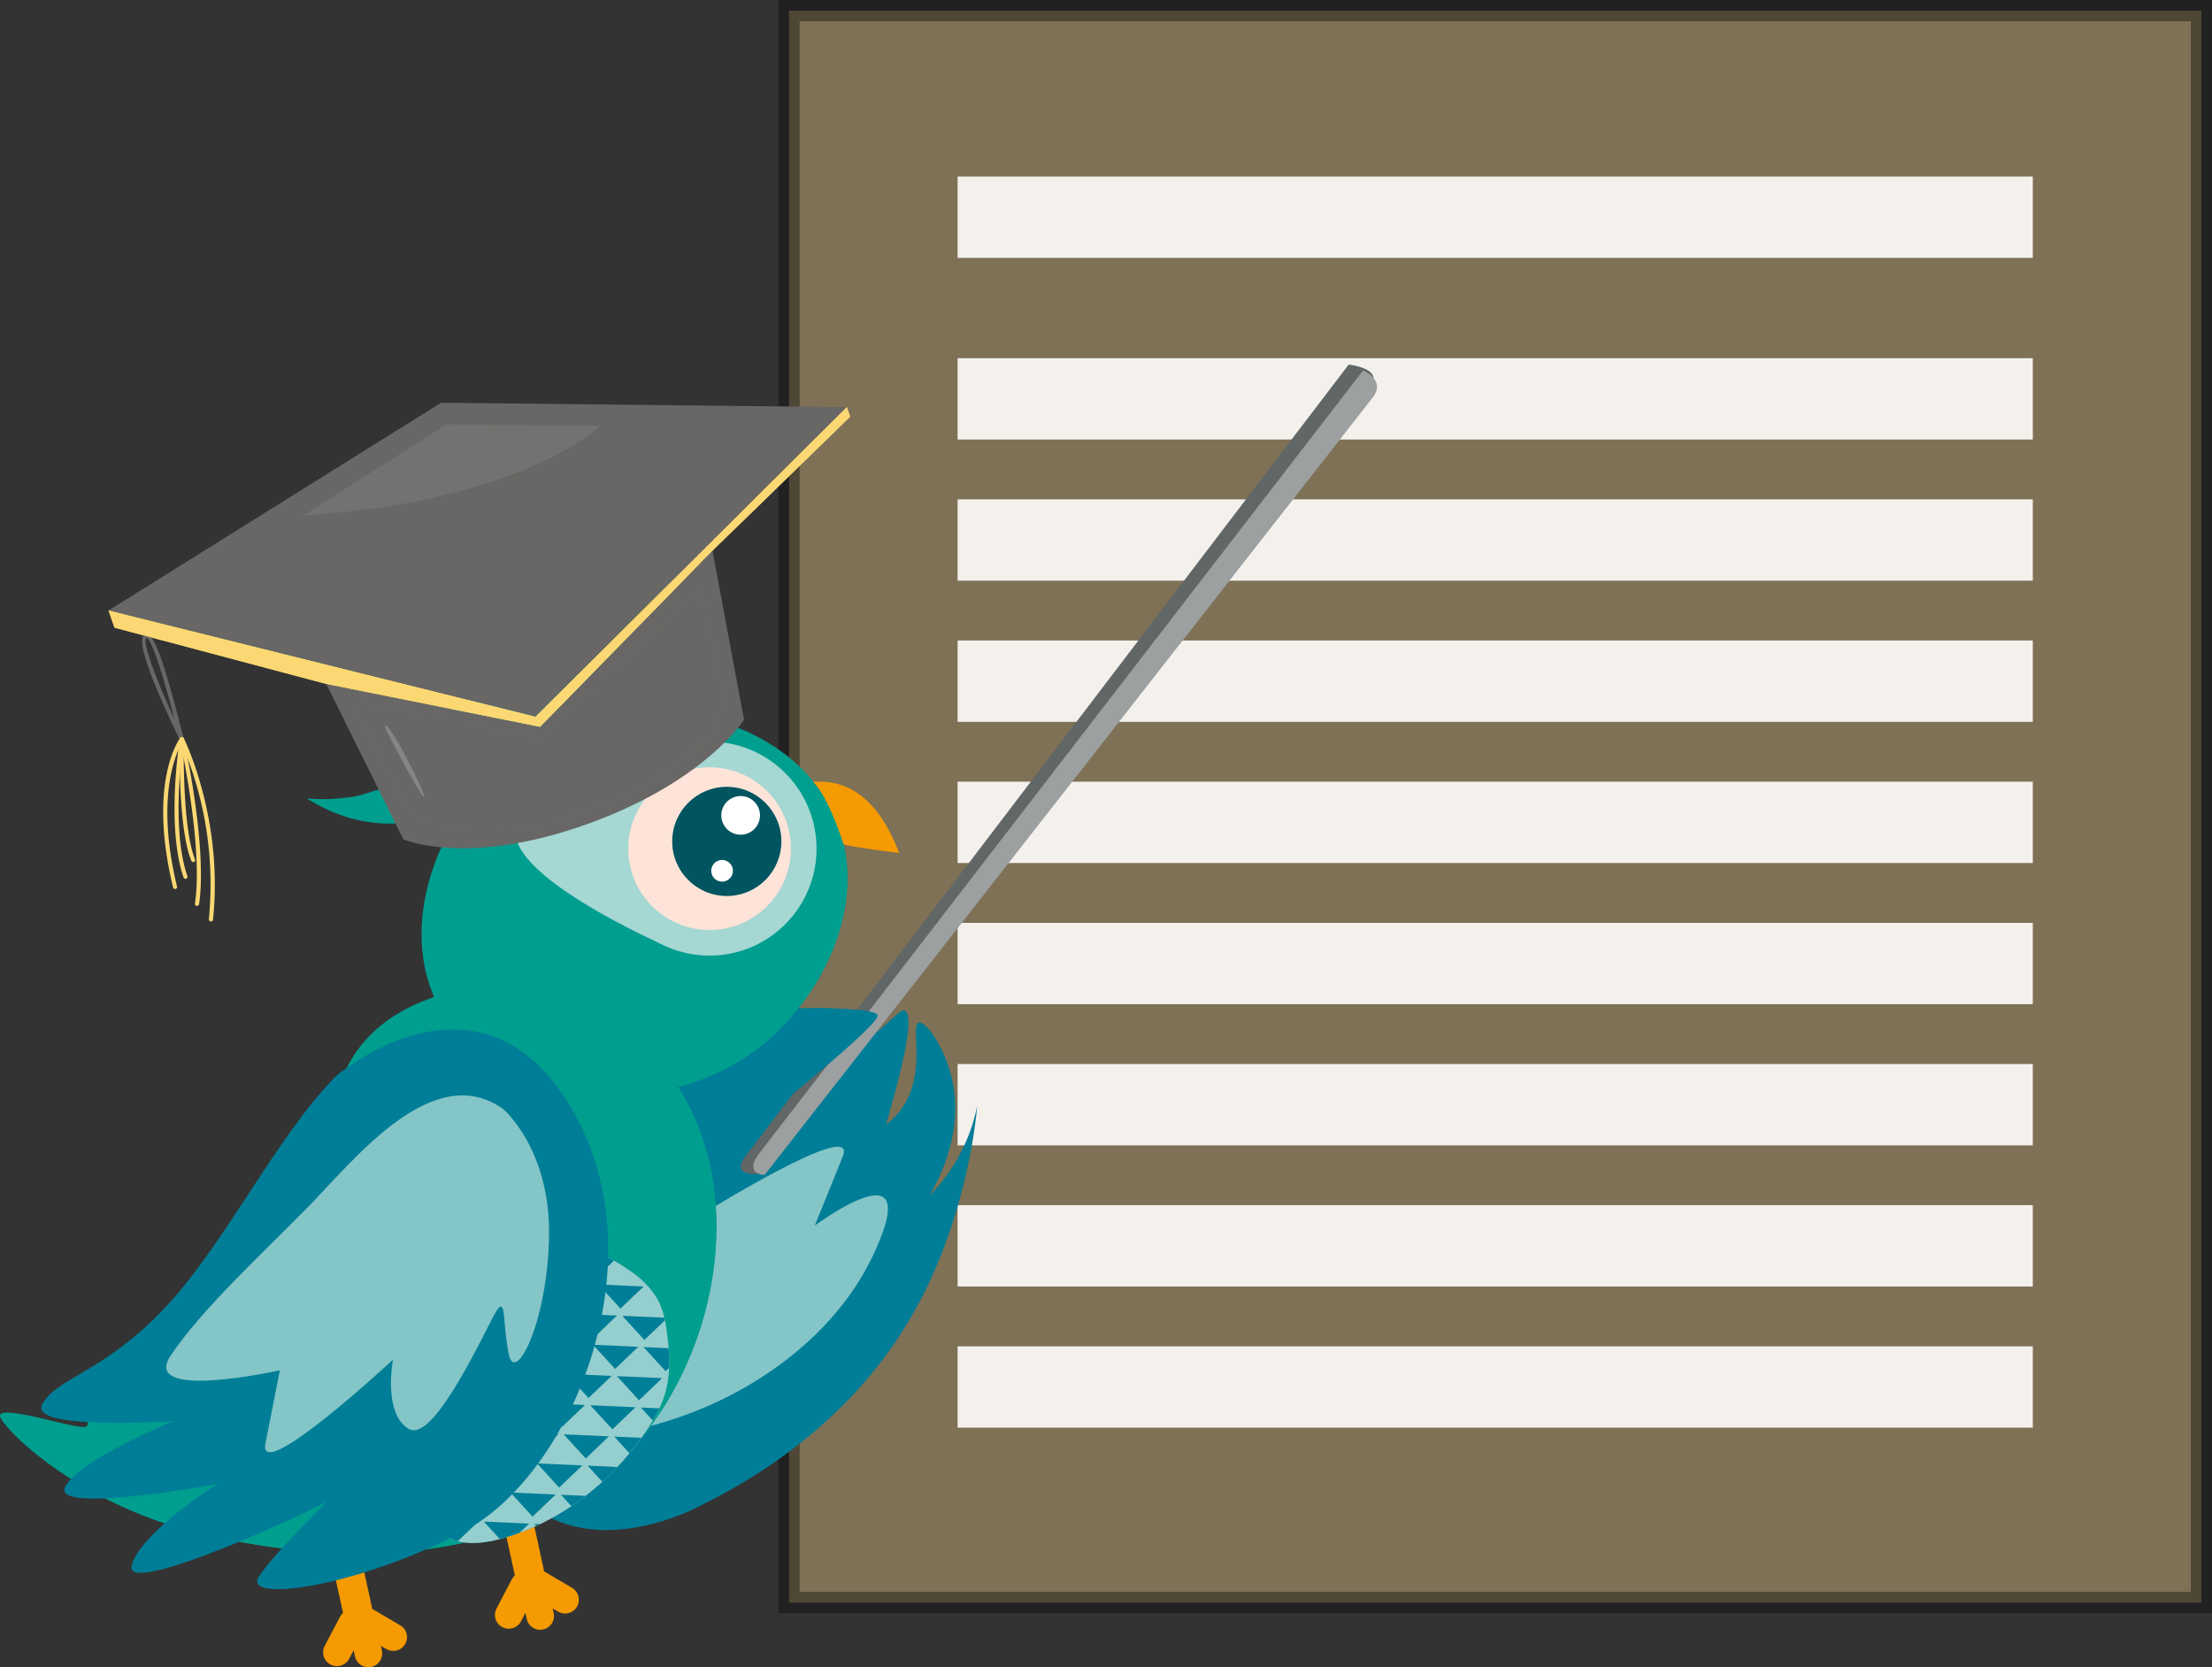 <svg viewBox="0 0 722.13 544.23" xmlns:xlink="http://www.w3.org/1999/xlink" xmlns="http://www.w3.org/2000/svg"><rect x="0" y="0" width="722.13" height="544.23" fill="#333333" stroke="none"/><defs><style>.cls-1{fill:none;}.cls-2,.cls-9{fill:#a5d7d3;}.cls-2{opacity:0.8;}.cls-3{isolation:isolate;}.cls-4{fill:#f8d590;stroke:#050505;stroke-miterlimit:10;stroke-width:6.94px;opacity:0.38;}.cls-5{fill:#f4f1ed;}.cls-6{fill:#007e97;}.cls-7{fill:#009e8f;}.cls-8{fill:#f59a00;}.cls-10{fill:#fde3d8;}.cls-11{fill:#005560;}.cls-12,.cls-23{fill:#fff;}.cls-13{fill:#616666;}.cls-14{fill:#9da0a0;}.cls-15{clip-path:url(#clip-path);}.cls-16{fill:#54a8ba;}.cls-17{clip-path:url(#clip-path-2);}.cls-18{fill:#686765;}.cls-19,.cls-22{fill:#fbd873;}.cls-20{fill:#727271;}.cls-21{opacity:0.5;}.cls-21,.cls-22{mix-blend-mode:multiply;}.cls-23{opacity:0.2;}</style><clipPath id="clip-path"><path d="M112.14,452.28l3.69,2.65q-5.92,7.56-11.83,15.13a8.9,8.9,0,0,0-2,3.63c-.55,2.81,1.68,5.44,4.12,6.93s5.3,2.38,7.39,4.34c-1.29,3-.35,6.55,1.73,9a17.26,17.26,0,0,0,8.16,4.94,33.08,33.08,0,0,0,15.5,1.05,9.09,9.09,0,0,1,3.32-.2,11.19,11.19,0,0,1,3.23,1.68c5.43,3.3,12.37,2.5,18.49.79,18.87-5.25,35.2-18.07,46.38-34.16,3.16-4.55,6-9.45,7.25-14.84s1-10.89.38-16.33c-.49-4.49-1.22-9.09-3.45-13a29,29,0,0,0-8.54-8.81,63.8,63.8,0,0,0-44.57-11.48,14.69,14.69,0,0,0-6.16,1.81,14.93,14.93,0,0,0-4.45,5.14c-4,6.53-7.06,13.71-12.23,19.34C130.68,438.42,118.65,442.69,112.14,452.28Z" class="cls-1"></path></clipPath><clipPath id="clip-path-2"><path d="M237.89,494.14a69.78,69.78,0,0,0,3.29-18.22c1.76-39.26-29.5-72.56-69.82-74.37s-74.44,28.56-76.2,67.82a69.35,69.35,0,0,0,1.66,18.53c19.54,16.28,43.84,22.61,69.61,23.56C191.52,512.79,216.75,508.67,237.89,494.14Z" class="cls-2"></path></clipPath></defs><title>subscribe</title><g class="cls-3"><g id="Layer_2"><g id="Layer_1-2"><g id="subscribe"><rect height="519.7" width="461.07" y="3.47" x="257.59" class="cls-4"></rect><rect height="26.55" width="351.01" y="57.63" x="312.62" class="cls-5"></rect><rect height="26.55" width="351.01" y="116.93" x="312.62" class="cls-5"></rect><rect height="26.55" width="351.01" y="163.02" x="312.62" class="cls-5"></rect><rect height="26.55" width="351.01" y="209.1" x="312.62" class="cls-5"></rect><rect height="26.55" width="351.01" y="255.18" x="312.62" class="cls-5"></rect><rect height="26.55" width="351.01" y="301.27" x="312.62" class="cls-5"></rect><rect height="26.55" width="351.01" y="347.35" x="312.62" class="cls-5"></rect><rect height="26.55" width="351.01" y="393.43" x="312.62" class="cls-5"></rect><rect height="26.55" width="351.01" y="439.52" x="312.62" class="cls-5"></rect><path d="M285.33,335.38c7.38-7.47-29.94-9.75-68.23,1.72s-80.57,75.16-60.55,129.77S229.7,491,229.7,491c22.64-11.29,51.09-30.86,69.3-63.8,17.67-32,20-66.14,20-66.14a57.11,57.11,0,0,1-6.71,17.65,59.24,59.24,0,0,1-8.89,11.7c4-6.83,11.47-22.19,7.13-39.23-2.53-9.91-8.44-18-10.59-17.3-2.89.9,2.92,16.9-6,28.59a23.75,23.75,0,0,1-4.7,4.62c5-17,9.61-35.64,6.13-37.14-.88-.38-1.75.54-6.45,4.67,0,0-14.43,12.68-29.47,20.45C259.42,355.1,262.2,358.81,285.33,335.38Z" class="cls-6"></path><path d="M228.28,373.39c-7.35-6.61-31.66,28.5-35.58,32.53s-1-4.75-1.13-14.91-14.5,8-20.24,35.71,6.92,43.4,6.92,43.4c15.13-.22,42-2.92,68.59-19.38,8.88-5.49,28.56-19.21,39-42.71,1.72-3.89,6.17-14,2.82-16.94-4.46-4-20,7.1-22.67,9,0,0,3.91-9.55,9.16-22.6s-46.07,19-46.07,19S235.62,380,228.28,373.39Z" class="cls-2"></path><path d="M33,483.94c-3.08-1.37-7.12-2.24-10.1-1.33A142.56,142.56,0,0,0,67,501c40.28,9.35,106.39,14,143.38-32.77,36-45.47,35-125.88-33.87-145a39.46,39.46,0,0,0-12.6-1.76c-11.61.62-34.87,4.12-47.39,21.68-3.71,5.19-7.25,13.78-11.18,23.95,15.87,5.56,29,21.74,46.09,25.81,12.19,2.9,24.84-.72,37.33-1.73a89.59,89.59,0,0,1,24.78,1.46c3.8.77,7.87,2,10.16,5.13,2.12,2.91,2.21,6.81,2,10.4-1,15.75-6.34,31-13.86,44.86A83.14,83.14,0,0,1,201.05,469c-11.38,12.8-28.07,20-45,22.76s-34.19,1.63-51.25.08l3.8,6.45a76.07,76.07,0,0,1-39.72-6.1,15.11,15.11,0,0,1,.86,6.18C56.55,497.31,45.07,489.35,33,483.94Z" class="cls-7"></path><path d="M273.06,267.79c11.48,28.19-5.83,60.67-27.92,76.19-31.36,22-83.91,18-101.6-14.73-16.55-30.58,3.45-75,37.54-90.62C213.74,223.67,259.71,235,273.06,267.79Z" class="cls-7"></path><path d="M130.62,530.58l-9.09-5.36-4.21-19.33a4.82,4.82,0,0,0-9.41,2.05L112,526.55a4.31,4.31,0,0,0-1,1.25l-5,9.52a4.49,4.49,0,0,0,8,4.17l1.45-2.76.43,2a4.49,4.49,0,1,0,8.78-1.91l-.33-1.5,1.76,1a4.49,4.49,0,1,0,4.57-7.74Z" class="cls-8"></path><path d="M186.74,518.34,177.65,513l-4.22-19.32a4.81,4.81,0,1,0-9.4,2.05l4.06,18.61a4.14,4.14,0,0,0-1,1.24l-5,9.53a4.49,4.49,0,0,0,8,4.16l1.45-2.76.43,2a4.49,4.49,0,1,0,8.78-1.92l-.33-1.49,1.76,1a4.49,4.49,0,1,0,4.57-7.73Z" class="cls-8"></path><path d="M235.8,236.1l-1.49-.36a16.64,16.64,0,0,0-2.62-.52,36.52,36.52,0,0,0-5.32-.48l-2.67,0c-.88,0-1.76.14-2.64.2a70.59,70.59,0,0,0-20.18,5.29c-12.74,5.26-24.38,12.2-36.34,18s-24.44,10.71-37.35,10.64A48.07,48.07,0,0,1,108.47,265a59.78,59.78,0,0,1-8.39-4.39,55.81,55.81,0,0,0,10.34.06c1.71-.17,3.43-.32,5.13-.62a38.09,38.09,0,0,0,5-1.35c3.23-1.08,6.55-1.72,9.84-2.54l5.2-1.29-4.65-3.67a36.77,36.77,0,0,1-3-2.68c-1-.93-2-1.84-2.94-2.87s-1.78-2-2.63-3.08a23.88,23.88,0,0,0,4.47-1.17,50.81,50.81,0,0,0,8.22-3.77c2.61-1.46,5-3,7.38-4.41a72.17,72.17,0,0,1,7.27-3.75,114.72,114.72,0,0,1,31.95-8.83c11-1.36,22.26-1.29,32.76,1.61a43.47,43.47,0,0,1,14.47,6.86c1.08.78,2.06,1.68,3.06,2.55a35.48,35.48,0,0,1,2.72,2.9Z" class="cls-7"></path><circle r="34.92" cy="277.04" cx="231.65" class="cls-9"></circle><path d="M219.2,309.66s-42.87-18.33-50-33.94S220.37,244,220.37,244Z" class="cls-9"></path><circle r="26.56" cy="277.04" cx="231.65" class="cls-10"></circle><circle r="17.82" cy="274.68" cx="237.27" class="cls-11"></circle><path d="M247,262.62a6.31,6.31,0,1,0-1.66,8.78A6.3,6.3,0,0,0,247,262.62Z" class="cls-12"></path><path d="M238.64,282.28a3.53,3.53,0,1,0-.92,4.91A3.52,3.52,0,0,0,238.64,282.28Z" class="cls-12"></path><path d="M275.38,275.62s-4.75-15.3-10-20.47c4.79,0,18.87-1.21,28.16,23.34C276.08,276.2,275.38,275.62,275.38,275.62Z" class="cls-8"></path><path d="M243.37,377.43,440.3,119s11.58,1.29,7.08,7.08S247.91,383.22,247.91,383.22,238.1,384.35,243.37,377.43Z" class="cls-13"></path><path d="M247.88,376.51,445,120.91s7.62,3.15,3.14,8.86L249.6,383.58S242.61,383.36,247.88,376.51Z" class="cls-14"></path><path d="M260.72,329.14s25.39-.47,25.81,2.36-28.31,26.1-28.31,26.1" class="cls-6"></path><path d="M27.67,465.84c-3.9.52-29.84-8.17-27.52-3.1S26.68,491.68,67,501s106.39,14,143.38-32.77c36-45.47,35-125.88-33.87-145a39.46,39.46,0,0,0-12.6-1.76c-11.61.62-34.87,4.12-47.39,21.68-17.13,24-30.89,120.5-94.27,111.43C22.2,454.65,31.57,465.32,27.67,465.84Z" class="cls-7"></path><g class="cls-15"><path d="M237.89,494.14a69.78,69.78,0,0,0,3.29-18.22c1.76-39.26-29.5-72.56-69.82-74.37s-74.44,28.56-76.2,67.82a69.35,69.35,0,0,0,1.66,18.53c19.54,16.28,43.84,22.61,69.61,23.56C191.52,512.79,216.75,508.67,237.89,494.14Z" class="cls-16"></path><path d="M237.89,494.14a69.78,69.78,0,0,0,3.29-18.22c1.76-39.26-29.5-72.56-69.82-74.37s-74.44,28.56-76.2,67.82a69.35,69.35,0,0,0,1.66,18.53c19.54,16.28,43.84,22.61,69.61,23.56C191.52,512.79,216.75,508.67,237.89,494.14Z" class="cls-2"></path><g class="cls-17"><polygon points="135.44 426.51 120.68 425.85 127.89 433.73 135.44 426.51" class="cls-6"></polygon><polygon points="151.94 427.25 137.18 426.59 144.38 434.47 151.94 427.25" class="cls-6"></polygon><polygon points="168.44 427.99 153.67 427.33 160.88 435.21 168.44 427.99" class="cls-6"></polygon><polygon points="184.93 428.73 170.17 428.07 177.37 435.95 184.93 428.73" class="cls-6"></polygon><polygon points="201.42 429.47 186.66 428.81 193.87 436.69 201.42 429.47" class="cls-6"></polygon><polygon points="217.92 430.21 203.16 429.55 210.36 437.43 217.92 430.21" class="cls-6"></polygon><polygon points="234.41 430.95 219.65 430.29 226.86 438.17 234.41 430.95" class="cls-6"></polygon><polygon points="118.95 425.77 104.19 425.11 111.39 432.99 118.95 425.77" class="cls-6"></polygon><polygon points="144.13 417.01 129.37 416.35 136.58 424.24 144.13 417.01" class="cls-6"></polygon><polygon points="160.63 417.75 145.87 417.09 153.07 424.98 160.63 417.75" class="cls-6"></polygon><polygon points="177.13 418.5 162.36 417.83 169.57 425.71 177.13 418.5" class="cls-6"></polygon><polygon points="193.62 419.24 178.86 418.57 186.06 426.45 193.62 419.24" class="cls-6"></polygon><polygon points="210.11 419.98 195.35 419.31 202.56 427.19 210.11 419.98" class="cls-6"></polygon><polygon points="226.61 420.71 211.85 420.05 219.05 427.94 226.61 420.71" class="cls-6"></polygon><polygon points="127.64 416.28 112.88 415.61 120.08 423.5 127.64 416.28" class="cls-6"></polygon><polygon points="259.6 422.19 244.84 421.53 252.04 429.42 259.6 422.19" class="cls-6"></polygon><polygon points="128.53 396.54 113.76 395.88 120.97 403.76 128.53 396.54" class="cls-6"></polygon><polygon points="145.02 397.28 130.26 396.62 137.46 404.5 145.02 397.28" class="cls-6"></polygon><polygon points="161.51 398.02 146.75 397.36 153.96 405.24 161.51 398.02" class="cls-6"></polygon><polygon points="178.01 398.76 163.25 398.1 170.45 405.98 178.01 398.76" class="cls-6"></polygon><polygon points="194.5 399.5 179.74 398.84 186.94 406.72 194.5 399.5" class="cls-6"></polygon><polygon points="211 400.24 196.24 399.58 203.44 407.46 211 400.24" class="cls-6"></polygon><polygon points="227.49 400.98 212.73 400.32 219.94 408.2 227.49 400.98" class="cls-6"></polygon><polygon points="112.03 395.8 97.27 395.14 104.47 403.02 112.03 395.8" class="cls-6"></polygon><polygon points="260.48 402.46 245.72 401.8 252.93 409.68 260.48 402.46" class="cls-6"></polygon><polygon points="243.99 401.72 229.23 401.06 236.43 408.94 243.99 401.72" class="cls-6"></polygon><polygon points="136.33 406.78 121.57 406.12 128.77 414 136.33 406.78" class="cls-6"></polygon><polygon points="152.82 407.52 138.06 406.86 145.27 414.74 152.82 407.52" class="cls-6"></polygon><polygon points="169.32 408.26 154.56 407.6 161.76 415.48 169.32 408.26" class="cls-6"></polygon><polygon points="185.81 409 171.05 408.34 178.26 416.22 185.81 409" class="cls-6"></polygon><polygon points="202.31 409.74 187.55 409.08 194.75 416.96 202.31 409.74" class="cls-6"></polygon><polygon points="218.81 410.48 204.04 409.82 211.25 417.7 218.81 410.48" class="cls-6"></polygon><polygon points="119.83 406.04 105.07 405.38 112.28 413.26 119.83 406.04" class="cls-6"></polygon><polygon points="268.29 412.7 253.53 412.04 260.73 419.92 268.29 412.7" class="cls-6"></polygon><polygon points="251.79 411.96 237.03 411.3 244.24 419.18 251.79 411.96" class="cls-6"></polygon><polygon points="132.81 465.94 118.04 465.28 125.25 473.16 132.81 465.94" class="cls-6"></polygon><polygon points="149.3 466.68 134.54 466.02 141.74 473.9 149.3 466.68" class="cls-6"></polygon><polygon points="165.8 467.42 151.03 466.76 158.24 474.64 165.8 467.42" class="cls-6"></polygon><polygon points="182.29 468.16 167.53 467.5 174.73 475.38 182.29 468.16" class="cls-6"></polygon><polygon points="198.79 468.9 184.02 468.24 191.23 476.12 198.79 468.9" class="cls-6"></polygon><polygon points="215.28 469.64 200.52 468.98 207.72 476.86 215.28 469.64" class="cls-6"></polygon><polygon points="231.78 470.38 217.01 469.72 224.22 477.6 231.78 470.38" class="cls-6"></polygon><polygon points="116.31 465.2 101.55 464.54 108.75 472.42 116.31 465.2" class="cls-6"></polygon><polygon points="99.82 464.46 85.05 463.8 92.26 471.68 99.82 464.46" class="cls-6"></polygon><polygon points="264.77 471.86 250 471.2 257.21 479.08 264.77 471.86" class="cls-6"></polygon><polygon points="248.27 471.12 233.51 470.46 240.71 478.34 248.27 471.12" class="cls-6"></polygon><polygon points="92.88 454.26 78.12 453.6 85.32 461.48 92.88 454.26" class="cls-6"></polygon><polygon points="141.5 456.44 126.74 455.78 133.94 463.66 141.5 456.44" class="cls-6"></polygon><polygon points="157.99 457.18 143.23 456.52 150.43 464.4 157.99 457.18" class="cls-6"></polygon><polygon points="174.49 457.92 159.72 457.26 166.93 465.14 174.49 457.92" class="cls-6"></polygon><polygon points="190.98 458.66 176.22 458 183.42 465.88 190.98 458.66" class="cls-6"></polygon><polygon points="207.47 459.4 192.71 458.74 199.92 466.62 207.47 459.4" class="cls-6"></polygon><polygon points="223.97 460.14 209.21 459.48 216.41 467.36 223.97 460.14" class="cls-6"></polygon><polygon points="240.47 460.88 225.71 460.22 232.91 468.1 240.47 460.88" class="cls-6"></polygon><polygon points="125 455.7 110.24 455.04 117.44 462.92 125 455.7" class="cls-6"></polygon><polygon points="108.51 454.96 93.75 454.3 100.95 462.18 108.51 454.96" class="cls-6"></polygon><polygon points="256.96 461.62 242.2 460.96 249.4 468.84 256.96 461.62" class="cls-6"></polygon><polygon points="92.9 434.49 78.14 433.83 85.34 441.71 92.9 434.49" class="cls-6"></polygon><polygon points="125.89 435.97 111.13 435.31 118.33 443.19 125.89 435.97" class="cls-6"></polygon><polygon points="142.38 436.71 127.62 436.05 134.82 443.93 142.38 436.71" class="cls-6"></polygon><polygon points="158.88 437.45 144.12 436.79 151.32 444.67 158.88 437.45" class="cls-6"></polygon><polygon points="175.37 438.19 160.61 437.53 167.81 445.41 175.37 438.19" class="cls-6"></polygon><polygon points="191.87 438.93 177.11 438.27 184.31 446.15 191.87 438.93" class="cls-6"></polygon><polygon points="208.36 439.67 193.6 439.01 200.81 446.89 208.36 439.67" class="cls-6"></polygon><polygon points="224.86 440.41 210.09 439.75 217.3 447.63 224.86 440.41" class="cls-6"></polygon><polygon points="109.39 435.23 94.63 434.57 101.83 442.45 109.39 435.23" class="cls-6"></polygon><polygon points="241.35 441.15 226.59 440.49 233.79 448.37 241.35 441.15" class="cls-6"></polygon><polygon points="133.69 446.21 118.93 445.54 126.13 453.43 133.69 446.21" class="cls-6"></polygon><polygon points="150.19 446.95 135.42 446.28 142.63 454.17 150.19 446.95" class="cls-6"></polygon><polygon points="166.68 447.69 151.92 447.02 159.13 454.91 166.68 447.69" class="cls-6"></polygon><polygon points="183.18 448.43 168.42 447.76 175.62 455.65 183.18 448.43" class="cls-6"></polygon><polygon points="199.67 449.17 184.91 448.5 192.12 456.39 199.67 449.17" class="cls-6"></polygon><polygon points="216.16 449.9 201.4 449.24 208.61 457.13 216.16 449.9" class="cls-6"></polygon><polygon points="232.66 450.64 217.9 449.98 225.1 457.87 232.66 450.64" class="cls-6"></polygon><polygon points="117.2 445.47 102.44 444.8 109.64 452.69 117.2 445.47" class="cls-6"></polygon><polygon points="100.7 444.73 85.94 444.06 93.14 451.95 100.7 444.73" class="cls-6"></polygon><polygon points="265.65 452.13 250.89 451.46 258.09 459.35 265.65 452.13" class="cls-6"></polygon><polygon points="249.16 451.38 234.4 450.72 241.6 458.61 249.16 451.38" class="cls-6"></polygon><polygon points="114.54 504.67 99.78 504 106.98 511.89 114.54 504.67" class="cls-6"></polygon><polygon points="131.04 505.41 116.27 504.74 123.48 512.63 131.04 505.41" class="cls-6"></polygon><polygon points="147.53 506.15 132.77 505.48 139.97 513.37 147.53 506.15" class="cls-6"></polygon><polygon points="164.03 506.89 149.26 506.22 156.47 514.11 164.03 506.89" class="cls-6"></polygon><polygon points="180.52 507.63 165.76 506.96 172.96 514.85 180.52 507.63" class="cls-6"></polygon><polygon points="197.02 508.37 182.25 507.7 189.46 515.59 197.02 508.37" class="cls-6"></polygon><polygon points="213.51 509.11 198.75 508.44 205.95 516.33 213.51 509.11" class="cls-6"></polygon><polygon points="230.01 509.85 215.25 509.18 222.45 517.07 230.01 509.85" class="cls-6"></polygon><polygon points="254.32 501.05 239.56 500.39 246.77 508.27 254.32 501.05" class="cls-6"></polygon><polygon points="123.23 495.17 108.47 494.51 115.67 502.39 123.23 495.17" class="cls-6"></polygon><polygon points="139.73 495.91 124.97 495.25 132.17 503.13 139.73 495.91" class="cls-6"></polygon><polygon points="156.22 496.65 141.46 495.99 148.67 503.87 156.22 496.65" class="cls-6"></polygon><polygon points="172.72 497.39 157.96 496.73 165.16 504.61 172.72 497.39" class="cls-6"></polygon><polygon points="189.21 498.13 174.45 497.47 181.66 505.35 189.21 498.13" class="cls-6"></polygon><polygon points="205.71 498.87 190.94 498.21 198.15 506.09 205.71 498.87" class="cls-6"></polygon><polygon points="222.2 499.61 207.44 498.95 214.65 506.83 222.2 499.61" class="cls-6"></polygon><polygon points="106.74 494.43 91.97 493.77 99.18 501.65 106.74 494.43" class="cls-6"></polygon><polygon points="90.24 493.69 75.48 493.03 82.69 500.91 90.24 493.69" class="cls-6"></polygon><polygon points="238.7 500.35 223.94 499.69 231.14 507.57 238.7 500.35" class="cls-6"></polygon><polygon points="255.7 481.34 240.94 480.68 248.14 488.56 255.7 481.34" class="cls-6"></polygon><polygon points="107.62 474.7 92.86 474.03 100.06 481.92 107.62 474.7" class="cls-6"></polygon><polygon points="124.12 475.44 109.36 474.77 116.56 482.66 124.12 475.44" class="cls-6"></polygon><polygon points="140.61 476.18 125.85 475.51 133.06 483.4 140.61 476.18" class="cls-6"></polygon><polygon points="157.11 476.92 142.34 476.25 149.55 484.14 157.11 476.92" class="cls-6"></polygon><polygon points="173.6 477.65 158.84 476.99 166.05 484.88 173.6 477.65" class="cls-6"></polygon><polygon points="190.1 478.39 175.34 477.73 182.54 485.62 190.1 478.39" class="cls-6"></polygon><polygon points="206.59 479.13 191.83 478.47 199.04 486.36 206.59 479.13" class="cls-6"></polygon><polygon points="91.13 473.96 76.37 473.29 83.57 481.18 91.13 473.96" class="cls-6"></polygon><polygon points="239.58 480.62 224.82 479.95 232.03 487.84 239.58 480.62" class="cls-6"></polygon><polygon points="223.09 479.88 208.33 479.21 215.53 487.1 223.09 479.88" class="cls-6"></polygon><polygon points="115.43 484.93 100.67 484.27 107.87 492.15 115.43 484.93" class="cls-6"></polygon><polygon points="131.92 485.67 117.16 485.01 124.36 492.89 131.92 485.67" class="cls-6"></polygon><polygon points="148.42 486.41 133.66 485.75 140.86 493.63 148.42 486.41" class="cls-6"></polygon><polygon points="164.91 487.15 150.15 486.49 157.35 494.37 164.91 487.15" class="cls-6"></polygon><polygon points="181.41 487.89 166.65 487.23 173.85 495.11 181.41 487.89" class="cls-6"></polygon><polygon points="197.9 488.63 183.14 487.97 190.35 495.85 197.9 488.63" class="cls-6"></polygon><polygon points="214.4 489.37 199.64 488.71 206.84 496.59 214.4 489.37" class="cls-6"></polygon><polygon points="98.93 484.19 84.17 483.53 91.37 491.41 98.93 484.19" class="cls-6"></polygon><polygon points="263.01 491.55 248.25 490.89 255.46 498.77 263.01 491.55" class="cls-6"></polygon><polygon points="247.39 490.85 232.62 490.19 239.83 498.07 247.39 490.85" class="cls-6"></polygon><polygon points="230.89 490.11 216.13 489.45 223.33 497.33 230.89 490.11" class="cls-6"></polygon></g></g><path d="M84.57,514.58c-5.83,8.73,31.24,3.91,66.68-14.59s64.9-89.05,34.91-138.88-76.39-9.89-76.39-9.89C90.22,370.94,73.57,406,53.78,427s-35.25,22.73-40,31.42,42.71,5.53,42.71,5.53-31.54,13-35.3,21.68,49.67-1.13,49.67-1.13S45.63,500.41,43,511.11s60.29-18.54,63.3-20.79S90.4,505.85,84.57,514.58Z" class="cls-6"></path><path d="M133.41,466.46c8.46,5.1,25.69-34,28.78-38.67s1.85,4.48,3.93,14.42,12.72-10.59,13.12-38.89-15-41.3-15-41.3c-23-16.32-48.71,16.74-63.69,32s-34.78,33.46-44.83,48.5,35.64,4.82,35.64,4.82-2,10.12-4.71,23.92,41.64-27.38,41.64-27.38S124.94,461.36,133.41,466.46Z" class="cls-2"></path><path d="M106.55,223.29,131.7,274s20.55,9,59.45-4.8,51.72-34.24,51.72-34.24l-10.28-55.11-56.28,57.47Z" class="cls-18"></path><polygon points="35.44 199.29 37.38 204.9 106.55 223.28 176.31 237.28 232.59 179.81 277.54 136.04 276.46 132.92 174.81 233.95 35.44 199.29" class="cls-19"></polygon><polygon points="35.44 199.29 174.81 233.95 276.46 132.92 144.01 131.47 35.44 199.29" class="cls-18"></polygon><path d="M59.57,241.93a.66.66,0,0,1-.81-.33c-3.63-7.4-15.21-31.74-11.74-34.4a1.16,1.16,0,0,1,1.44-.1c2.84,1.53,7,16.34,10.63,30.63.44,1.72.79,3.07.89,3.36a.66.66,0,0,1-.37.82l0,0ZM47.79,208.24c-1.5,1.18,3.22,13.68,9.16,26.49-5.61-21.44-8.08-26.29-9.16-26.49Z" class="cls-18"></path><path d="M69.05,300.8a.64.64,0,0,1-.28,0,.65.65,0,0,1-.59-.72,116.65,116.65,0,0,0-8.9-57.42c-2.08,3.75-8.4,18.24-1.5,46.7a.66.66,0,1,1-1.28.31c-8.26-34.06,1.89-48.2,2.33-48.79a.64.64,0,0,1,.58-.26A.67.67,0,0,1,60,241c.12.25,13,26.1,9.54,59.24a.64.64,0,0,1-.44.55Z" class="cls-19"></path><path d="M64.51,295.73a.63.63,0,0,1-.31,0,.65.65,0,0,1-.55-.75c2.23-15.11-2.27-40.35-4.16-49.82-1,8.22-2.75,28,1.69,40.87a.66.66,0,0,1-.41.84.65.65,0,0,1-.84-.41c-5.8-16.81-1.27-45-1.23-45.29a.68.68,0,0,1,.64-.55.65.65,0,0,1,.66.51c.08.35,7.76,35,5,54a.65.65,0,0,1-.44.52Z" class="cls-19"></path><path d="M63.29,281.38a.67.67,0,0,1-.83-.38c-4.29-10.39-3.8-36.95-3.78-38.07A.66.66,0,0,1,60,243c0,.28-.5,27.41,3.68,37.55a.67.67,0,0,1-.36.87Z" class="cls-19"></path><path d="M99.09,168.26l46.66-29.71,50.1.52S170.54,163.86,99.09,168.26Z" class="cls-20"></path><g class="cls-21"><path d="M176.31,237.28l-69.76-14L131.7,274s20.55,9,59.45-4.8,51.72-34.24,51.72-34.24l-10.28-55.11Zm59.37-11.4c2.65,14.44-18.61,30.38-47.87,40s-51.43,6.1-56.19-3.66S115.27,229,115.27,229l60.79,11.61,52.8-48.7S233,211.43,235.68,225.88Z" class="cls-18"></path></g><path d="M176.82,233.37l98.55-98.21.5,1.45-41,40.95L277.54,136l-1.08-3.12L174.81,234,35.44,199.29l1.94,5.61,69.17,18.39,69.76,14,53.52-54.65L177.4,235ZM39.18,204.05l-1.35-2.56,135.18,33,.92,2Z" class="cls-22"></path><polygon points="232.59 179.81 229.83 182.63 234.91 177.56 232.59 179.81" class="cls-19"></polygon><path d="M125.69,237.59s11.22,22.11,12.71,22.54S125.23,231.87,125.69,237.59Z" class="cls-23"></path></g></g></g></g></svg>